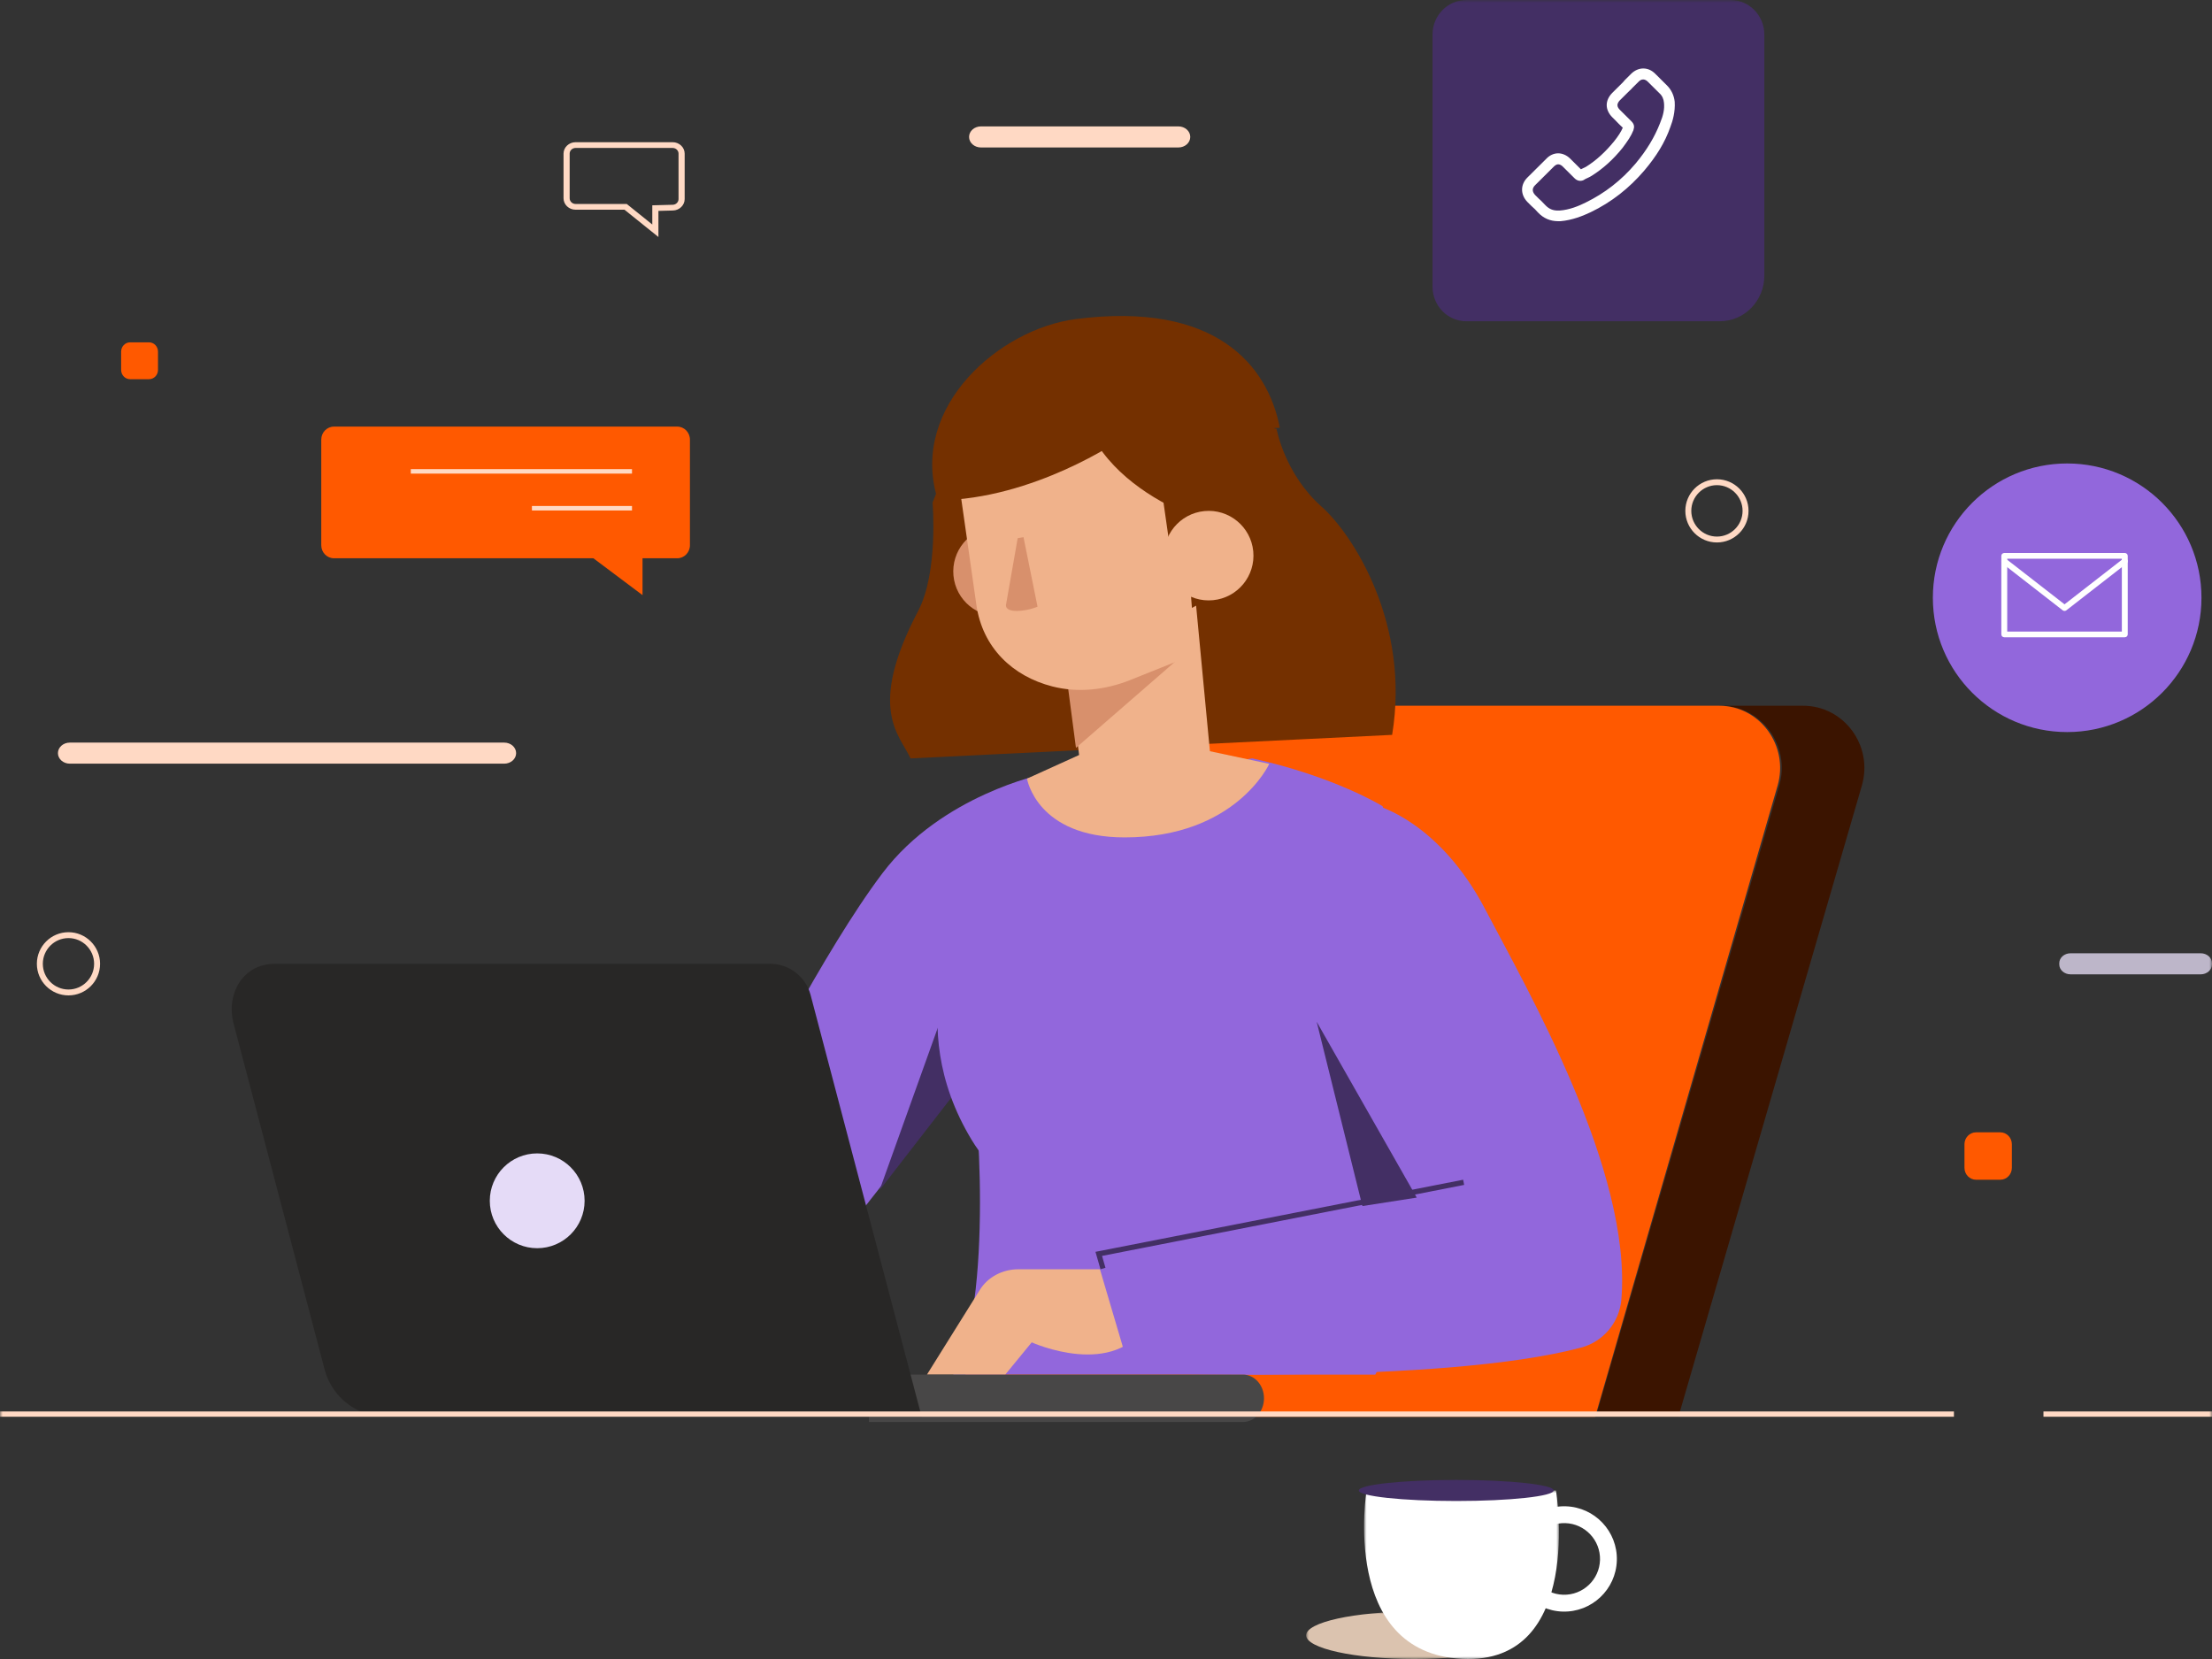 <?xml version="1.0" encoding="UTF-8"?>
<svg width="420px" height="315px" viewBox="0 0 420 315" version="1.1" xmlns="http://www.w3.org/2000/svg" xmlns:xlink="http://www.w3.org/1999/xlink">
    <rect x="0" y="0" width="420" height="315" fill="#333333" stroke="none"/>
    <title>Group 78</title>
    <defs>
        <polygon id="path-1" points="0 0 41 0 41 9 0 9"></polygon>
        <polygon id="path-3" points="0 0 37 0 37 32 0 32"></polygon>
        <polygon id="path-5" points="0 315 420 315 420 0 0 0"></polygon>
    </defs>
    <g id="Página---Contacto" stroke="none" stroke-width="1" fill="none" fill-rule="evenodd">
        <g id="Home-index-Copy" transform="translate(-193, -926)">
            <g id="Group-78" transform="translate(193, 926)">
                <g id="Group-3" transform="translate(248, 306)">
                    <mask id="mask-2" fill="white">
                        <use xlink:href="#path-1"></use>
                    </mask>
                    <g id="Clip-2"></g>
                    <path d="M0,4.5 C0,6.985 9.179,9.001 20.5,9.001 C31.821,9.001 41,6.985 41,4.5 C41,2.015 31.821,0 20.5,0 C9.179,0 0,2.015 0,4.5" id="Fill-1" fill="#DBC3AF" mask="url(#mask-2)"></path>
                </g>
                <g id="Group-6" transform="translate(259, 283)">
                    <mask id="mask-4" fill="white">
                        <use xlink:href="#path-3"></use>
                    </mask>
                    <g id="Clip-5"></g>
                    <path d="M0.473,0 C0.473,0 -4.622,30.849 18.643,31.972 C41.906,33.096 36.442,0 36.442,0 L0.473,0 Z" id="Fill-4" fill="#FFFFFF" mask="url(#mask-4)"></path>
                </g>
                <path d="M290.201,295.797 C290.089,299.546 293.049,302.687 296.798,302.799 C300.545,302.91 303.688,299.951 303.8,296.202 C303.911,292.454 300.953,289.313 297.204,289.2 C293.454,289.09 290.313,292.049 290.201,295.797 M287.004,295.701 C287.169,290.191 291.787,285.84 297.299,286.005 C302.81,286.17 307.161,290.787 306.995,296.299 C306.832,301.809 302.214,306.159 296.703,305.996 C291.19,305.83 286.841,301.212 287.004,295.701" id="Fill-7" fill="#FFFFFF"></path>
                <path d="M258,283 C258,284.104 266.283,285 276.5,285 C286.718,285 295,284.104 295,283 C295,281.896 286.718,281 276.5,281 C266.283,281 258,281.896 258,283" id="Fill-9" fill="#432F64"></path>
                <path d="M337.831,149.168 C340.032,141.594 334.442,134 326.667,134 L342.353,134 C350.129,134 355.718,141.594 353.516,149.168 L318.687,269 L303,269 L337.831,149.168 Z" id="Fill-11" fill="#3B1400"></path>
                <path d="M337.519,149.168 L302.886,269 L181,269 L217.567,142.475 C219.019,137.449 223.537,134 228.668,134 L326.418,134 C334.15,134 339.708,141.594 337.519,149.168" id="Fill-13" fill="#FF5900"></path>
                <path d="M198,147 C198,147 178.813,150.942 167.594,165.75 C156.375,180.558 142,209.139 142,209.139 L158.829,236 L183.962,203.975 L198,147 Z" id="Fill-15" fill="#9267DC"></path>
                <polygon id="Fill-17" fill="#432F64" points="183 205.343 178.831 193 167 226"></polygon>
                <path d="M184.181,204.497 C185.704,205.737 188.76,248.307 181,261 L261.136,261 L283,218.049 L262.514,153.075 C262.514,153.075 253.441,147.445 237.791,144 L203.019,149.484 L198.014,146.832 L182.979,173.553 L184.181,204.497 Z" id="Fill-19" fill="#9267DC"></path>
                <path d="M182.835,174 C182.835,174 170.918,194.03 184.502,216.449 C198.084,238.868 201,186.138 201,186.138 L182.835,174 Z" id="Fill-21" fill="#9267DC"></path>
                <path d="M211.093,241 L193.363,241 C190.35,241 187.568,242.477 186.073,244.87 L176,261 L190.87,261 L195.894,254.877 C195.894,254.877 211.823,262.088 218,251 L211.093,241 Z" id="Fill-23" fill="#F0B28B"></path>
                <path d="M268.557,226.941 C260.641,212.675 242.105,180.003 242.105,180.003 L261.521,153 C261.521,153 273.319,156.044 282.008,172.657 C289.909,187.763 309.916,222.315 307.852,246.76 C307.488,251.079 304.428,254.753 300.209,255.872 C273.403,262.989 214.643,260.622 214.643,260.622 L208,238.129 L268.557,226.941 Z" id="Fill-25" fill="#9267DC"></path>
                <polygon id="Fill-27" fill="#432F64" points="208.955 241 209.898 240.718 209.249 238.463 278 224.982 277.815 224 208 237.689"></polygon>
                <polygon id="Fill-29" fill="#432F64" points="250 194 258.679 229 269 227.391"></polygon>
                <path d="M242.39,81.441 C242.39,81.441 243.896,89.95 250.927,96.194 C256.88,101.48 267.814,118.406 264.329,139.531 L172.882,144 C170.902,139.575 164.496,134.716 174.332,116.009 C178.205,108.643 177.07,95.437 177.07,95.437 L182.721,81.005 L218.868,76 L242.39,81.441 Z" id="Fill-31" fill="#743000"></path>
                <path d="M197.96,107.678 C198.413,112.351 194.993,116.506 190.321,116.96 C185.649,117.413 181.493,113.993 181.04,109.321 C180.586,104.648 184.007,100.493 188.678,100.04 C193.351,99.586 197.506,103.007 197.96,107.678" id="Fill-33" fill="#D8906C"></path>
                <path d="M227.109,115 L229.936,144.819 C230.648,151.687 225.292,150.943 218.698,151.832 L210.305,152.964 C208.025,153.271 205.911,151.577 205.618,149.206 L203,128.032 L227.109,115 Z" id="Fill-35" fill="#F0B28B"></path>
                <polygon id="Fill-37" fill="#D8906C" points="225 124 204.296 142 202 124.548"></polygon>
                <path d="M182,91.099 L185.385,114.828 C186.551,122.998 192.275,128.398 199.803,130.334 C204.696,131.592 209.9,131 214.582,129.126 L227,124.155 L224.635,93.988 L207.212,83 L182,91.099 Z" id="Fill-39" fill="#F0B28B"></path>
                <path d="M234.556,99.776 C234.24,101.421 206.962,94.095 205,75 C205,75 239.265,75.274 234.556,99.776" id="Fill-41" fill="#743000"></path>
                <path d="M243,81.214 C240.745,69.457 230.889,57.143 204.243,60.588 C189.847,62.45 172.938,77.047 177.876,94.32 C178.004,94.767 178.122,95 178.122,95 C196.366,94.818 212.819,83.416 212.819,83.416 L243,81.214 Z" id="Fill-43" fill="#743000"></path>
                <polygon id="Fill-45" fill="#743000" points="220 89 222.574 107 234 91.545"></polygon>
                <path d="M237.96,104.678 C238.413,109.351 234.993,113.505 230.321,113.96 C225.65,114.413 221.493,110.993 221.04,106.321 C220.587,101.649 224.007,97.493 228.679,97.04 C233.35,96.587 237.507,100.007 237.96,104.678" id="Fill-47" fill="#F0B28B"></path>
                <path d="M222.035,141 L241,145.035 C241,145.035 234.649,159 213.525,159 C196.824,159 195,147.842 195,147.842 L207.199,142.31 L222.035,141 Z" id="Fill-49" fill="#F0B28B"></path>
                <path d="M235.995,270 L165,270 L165,261 L235.995,261 C238.207,261 240,263.014 240,265.499 C240,267.985 238.207,270 235.995,270" id="Fill-51" fill="#484747"></path>
                <path d="M175,269 L73.285,269 C67.878,269 63.133,265.401 61.683,260.202 L44.406,194.55 C42.788,188.746 46.13,183 52.166,183 L146.227,183 C149.836,183 152.992,185.43 153.909,188.915 L175,269 Z" id="Fill-53" fill="#282726"></path>
                <path d="M111,227.999 C111,232.97 106.97,237 101.999,237 C97.029,237 93,232.97 93,227.999 C93,223.03 97.029,219 101.999,219 C106.97,219 111,223.03 111,227.999" id="Fill-55" fill="#E5DBF7"></path>
                <mask id="mask-6" fill="white">
                    <use xlink:href="#path-5"></use>
                </mask>
                <g id="Clip-58"></g>
                <polygon id="Fill-57" fill="#FFD9C4" mask="url(#mask-6)" points="0 269 371 269 371 268 0 268"></polygon>
                <polygon id="Fill-59" fill="#FFD9C4" mask="url(#mask-6)" points="388 269 420 269 420 268 388 268"></polygon>
                <path d="M63.413,106 L128.587,106 C129.92,106 131,104.894 131,103.528 L131,83.472 C131,82.106 129.92,81 128.587,81 L63.413,81 C62.08,81 61,82.106 61,83.471 L61,103.528 C61,104.894 62.08,106 63.413,106" id="Fill-60" fill="#FF5900" mask="url(#mask-6)"></path>
                <polygon id="Fill-61" fill="#FFD9C4" mask="url(#mask-6)" points="78 89.927 120 89.927 120 89.073 78 89.073"></polygon>
                <polygon id="Fill-62" fill="#FFD9C4" mask="url(#mask-6)" points="101 96.927 120 96.927 120 96.073 101 96.073"></polygon>
                <polygon id="Fill-63" fill="#FF5900" mask="url(#mask-6)" points="122 104 122 113 110 104"></polygon>
                <path d="M278.417,61 L326.536,61 C331.21,61 335,57.123 335,52.34 L335,6.566 C335,2.939 332.128,0 328.583,0 L278.417,0 C274.872,0 272,2.939 272,6.566 L272,54.436 C272,58.06 274.872,61 278.417,61" id="Fill-64" fill="#432F64" mask="url(#mask-6)"></path>
                <path d="M291.464,35.176 L295.025,31.638 C295.215,31.449 295.532,31.196 295.851,31.196 C296.232,31.196 296.551,31.449 296.742,31.638 L298.967,33.85 C299.476,34.355 300.112,34.482 300.748,34.165 L300.811,34.102 C301.002,33.977 301.193,33.913 301.447,33.787 C301.701,33.66 302.02,33.533 302.274,33.345 C304.372,32.017 306.28,30.312 308.06,28.101 C309.014,26.836 309.713,25.826 310.158,24.688 L310.158,24.626 C310.286,24.246 310.412,23.677 309.776,23.046 L309.713,22.983 C309.205,22.478 308.696,21.972 308.123,21.404 C307.933,21.214 307.742,21.023 307.551,20.835 C307.361,20.645 307.106,20.329 307.106,19.951 C307.106,19.634 307.361,19.255 307.551,19.065 L309.331,17.297 C309.586,17.107 309.776,16.855 309.967,16.665 C310.349,16.286 310.731,15.906 311.112,15.528 C311.367,15.275 311.621,15.085 312.002,15.085 C312.384,15.085 312.703,15.337 312.892,15.528 L315.055,17.676 C315.627,18.181 315.882,18.813 315.944,19.509 C316.072,20.708 315.818,21.909 315.182,23.425 C314.164,26.015 312.703,28.479 310.54,31.069 C307.869,34.228 304.69,36.692 301.065,38.462 C299.794,39.094 298.014,39.851 296.106,39.978 L295.787,39.978 C294.834,39.978 294.134,39.663 293.498,39.031 C293.053,38.588 292.671,38.145 292.226,37.767 C291.972,37.514 291.717,37.261 291.464,37.009 C290.891,36.377 290.891,35.745 291.464,35.176 M290,38.335 C290.256,38.588 290.574,38.904 290.828,39.156 C291.272,39.536 291.655,39.915 291.972,40.294 L292.036,40.357 C293.053,41.431 294.325,42 295.851,42 L296.297,42 C298.522,41.81 300.557,40.989 302.02,40.294 C305.961,38.399 309.331,35.745 312.193,32.397 C314.546,29.617 316.135,27.027 317.154,24.12 C317.598,22.983 318.107,21.214 317.98,19.319 C317.852,18.118 317.345,17.044 316.518,16.223 L314.292,14.011 C313.592,13.316 312.829,13 312.002,13 C311.176,13 310.349,13.379 309.713,14.011 C309.331,14.39 308.887,14.832 308.505,15.212 C308.314,15.464 308.123,15.654 307.933,15.844 L306.152,17.612 C305.453,18.308 305.071,19.129 305.071,19.951 C305.071,20.772 305.453,21.592 306.152,22.287 C306.344,22.478 306.534,22.667 306.725,22.856 C307.17,23.299 307.616,23.804 308.123,24.246 C307.806,25.005 307.233,25.889 306.471,26.836 C304.817,28.858 303.1,30.437 301.193,31.638 C301.002,31.765 300.811,31.828 300.557,31.954 C300.429,32.017 300.303,32.081 300.175,32.144 L298.14,30.122 C297.504,29.49 296.677,29.111 295.851,29.111 C295.025,29.111 294.198,29.49 293.563,30.186 L290,33.723 C288.667,35.05 288.667,36.946 290,38.335" id="Fill-65" fill="#FFFFFF" mask="url(#mask-6)"></path>
                <path d="M367,113.5 C367,127.583 378.417,139 392.5,139 C406.584,139 418,127.583 418,113.5 C418,99.417 406.584,88 392.5,88 C378.417,88 367,99.417 367,113.5" id="Fill-66" fill="#9267DC" mask="url(#mask-6)"></path>
                <path d="M381.118,119.914 L402.882,119.914 L402.882,106.086 L381.118,106.086 L381.118,119.914 Z M380,120.457 L380,105.543 C380,105.243 380.25,105 380.559,105 L403.441,105 C403.75,105 404,105.243 404,105.543 L404,120.457 C404,120.757 403.75,121 403.441,121 L380.559,121 C380.25,121 380,120.757 380,120.457 L380,120.457 Z" id="Fill-67" fill="#FFFFFF" mask="url(#mask-6)"></path>
                <path d="M392,116 C392.122,116 392.245,115.96 392.347,115.882 L403.787,106.985 C404.029,106.795 404.071,106.449 403.88,106.21 C403.687,105.971 403.337,105.931 403.095,106.119 L392,114.746 L380.905,106.119 C380.663,105.93 380.313,105.97 380.12,106.21 C379.929,106.449 379.971,106.795 380.213,106.985 L391.653,115.882 C391.755,115.96 391.878,116 392,116" id="Fill-68" fill="#FFFFFF" mask="url(#mask-6)"></path>
                <path d="M13.258,145 L95.742,145 C96.989,145 98,144.105 98,143 C98,141.895 96.989,141 95.742,141 L13.258,141 C12.011,141 11,141.895 11,143 C11,144.105 12.011,145 13.258,145" id="Fill-69" fill="#FFD9C4" mask="url(#mask-6)"></path>
                <path d="M186.257,28 L223.744,28 C224.99,28 226,27.105 226,26 C226,24.895 224.99,24 223.744,24 L186.257,24 C185.01,24 184,24.895 184,26 C184,27.105 185.01,28 186.257,28" id="Fill-70" fill="#FFD9C4" mask="url(#mask-6)"></path>
                <path d="M393.144,181 L417.856,181 C419.04,181 420,181.845 420,182.889 L420,183.11 C420,184.154 419.04,185 417.856,185 L393.144,185 C391.96,185 391,184.154 391,183.11 L391,182.889 C391,181.845 391.96,181 393.144,181" id="Fill-71" fill="#BDB6C9" mask="url(#mask-6)"></path>
                <path d="M24.707,72 L28.293,72 C29.235,72 30,71.212 30,70.238 L30,66.762 C30,65.788 29.235,65 28.293,65 L24.707,65 C23.764,65 23,65.788 23,66.762 L23,70.238 C23,71.212 23.764,72 24.707,72" id="Fill-72" fill="#FF5900" mask="url(#mask-6)"></path>
                <path d="M375.195,224 L379.805,224 C381.017,224 382,222.985 382,221.734 L382,217.265 C382,216.014 381.017,215 379.805,215 L375.195,215 C373.983,215 373,216.014 373,217.265 L373,221.734 C373,222.985 373.983,224 375.195,224" id="Fill-73" fill="#FF5900" mask="url(#mask-6)"></path>
                <path d="M109.29,28.091 C108.669,28.091 108.163,28.576 108.163,29.171 L108.163,37.647 C108.163,38.243 108.669,38.728 109.29,38.728 L119.003,38.728 L123.853,42.627 L123.853,38.983 L127.733,38.88 C128.342,38.868 128.837,38.384 128.837,37.799 L128.837,29.171 C128.837,28.576 128.331,28.091 127.71,28.091 L109.29,28.091 Z M118.574,39.819 L109.29,39.819 C108.027,39.819 107,38.845 107,37.647 L107,29.171 C107,27.975 108.027,27 109.29,27 L127.71,27 C128.973,27 130,27.975 130,29.171 L130,37.799 C130,38.973 128.993,39.947 127.762,39.971 L125.016,40.044 L125.016,45 L118.574,39.819 Z" id="Fill-74" fill="#FFD9C4" mask="url(#mask-6)"></path>
                <path d="M8.132,183.001 C8.132,185.692 10.316,187.882 13,187.882 C15.684,187.882 17.868,185.692 17.868,183.001 C17.868,180.309 15.684,178.118 13,178.118 C10.316,178.118 8.132,180.309 8.132,183.001 M7,183.001 C7,179.692 9.692,177 13,177 C16.308,177 19,179.692 19,183.001 C19,186.308 16.308,189 13,189 C9.692,189 7,186.308 7,183.001" id="Fill-75" fill="#FFD9C4" mask="url(#mask-6)"></path>
                <path d="M321.132,96.999 C321.132,99.691 323.316,101.882 326,101.882 C328.684,101.882 330.868,99.691 330.868,96.999 C330.868,94.308 328.684,92.118 326,92.118 C323.316,92.118 321.132,94.308 321.132,96.999 M320,96.999 C320,93.692 322.692,91 326,91 C329.308,91 332,93.692 332,96.999 C332,100.308 329.308,103 326,103 C322.692,103 320,100.308 320,96.999" id="Fill-76" fill="#FFD9C4" mask="url(#mask-6)"></path>
                <path d="M193.233,102.181 L191.055,114.595 C191.055,114.595 190.468,116.037 193.124,115.999 C195.284,115.968 197,115.193 197,115.193 L194.337,102 L193.233,102.181 Z" id="Fill-77" fill="#D8906C" mask="url(#mask-6)"></path>
            </g>
        </g>
    </g>
</svg>